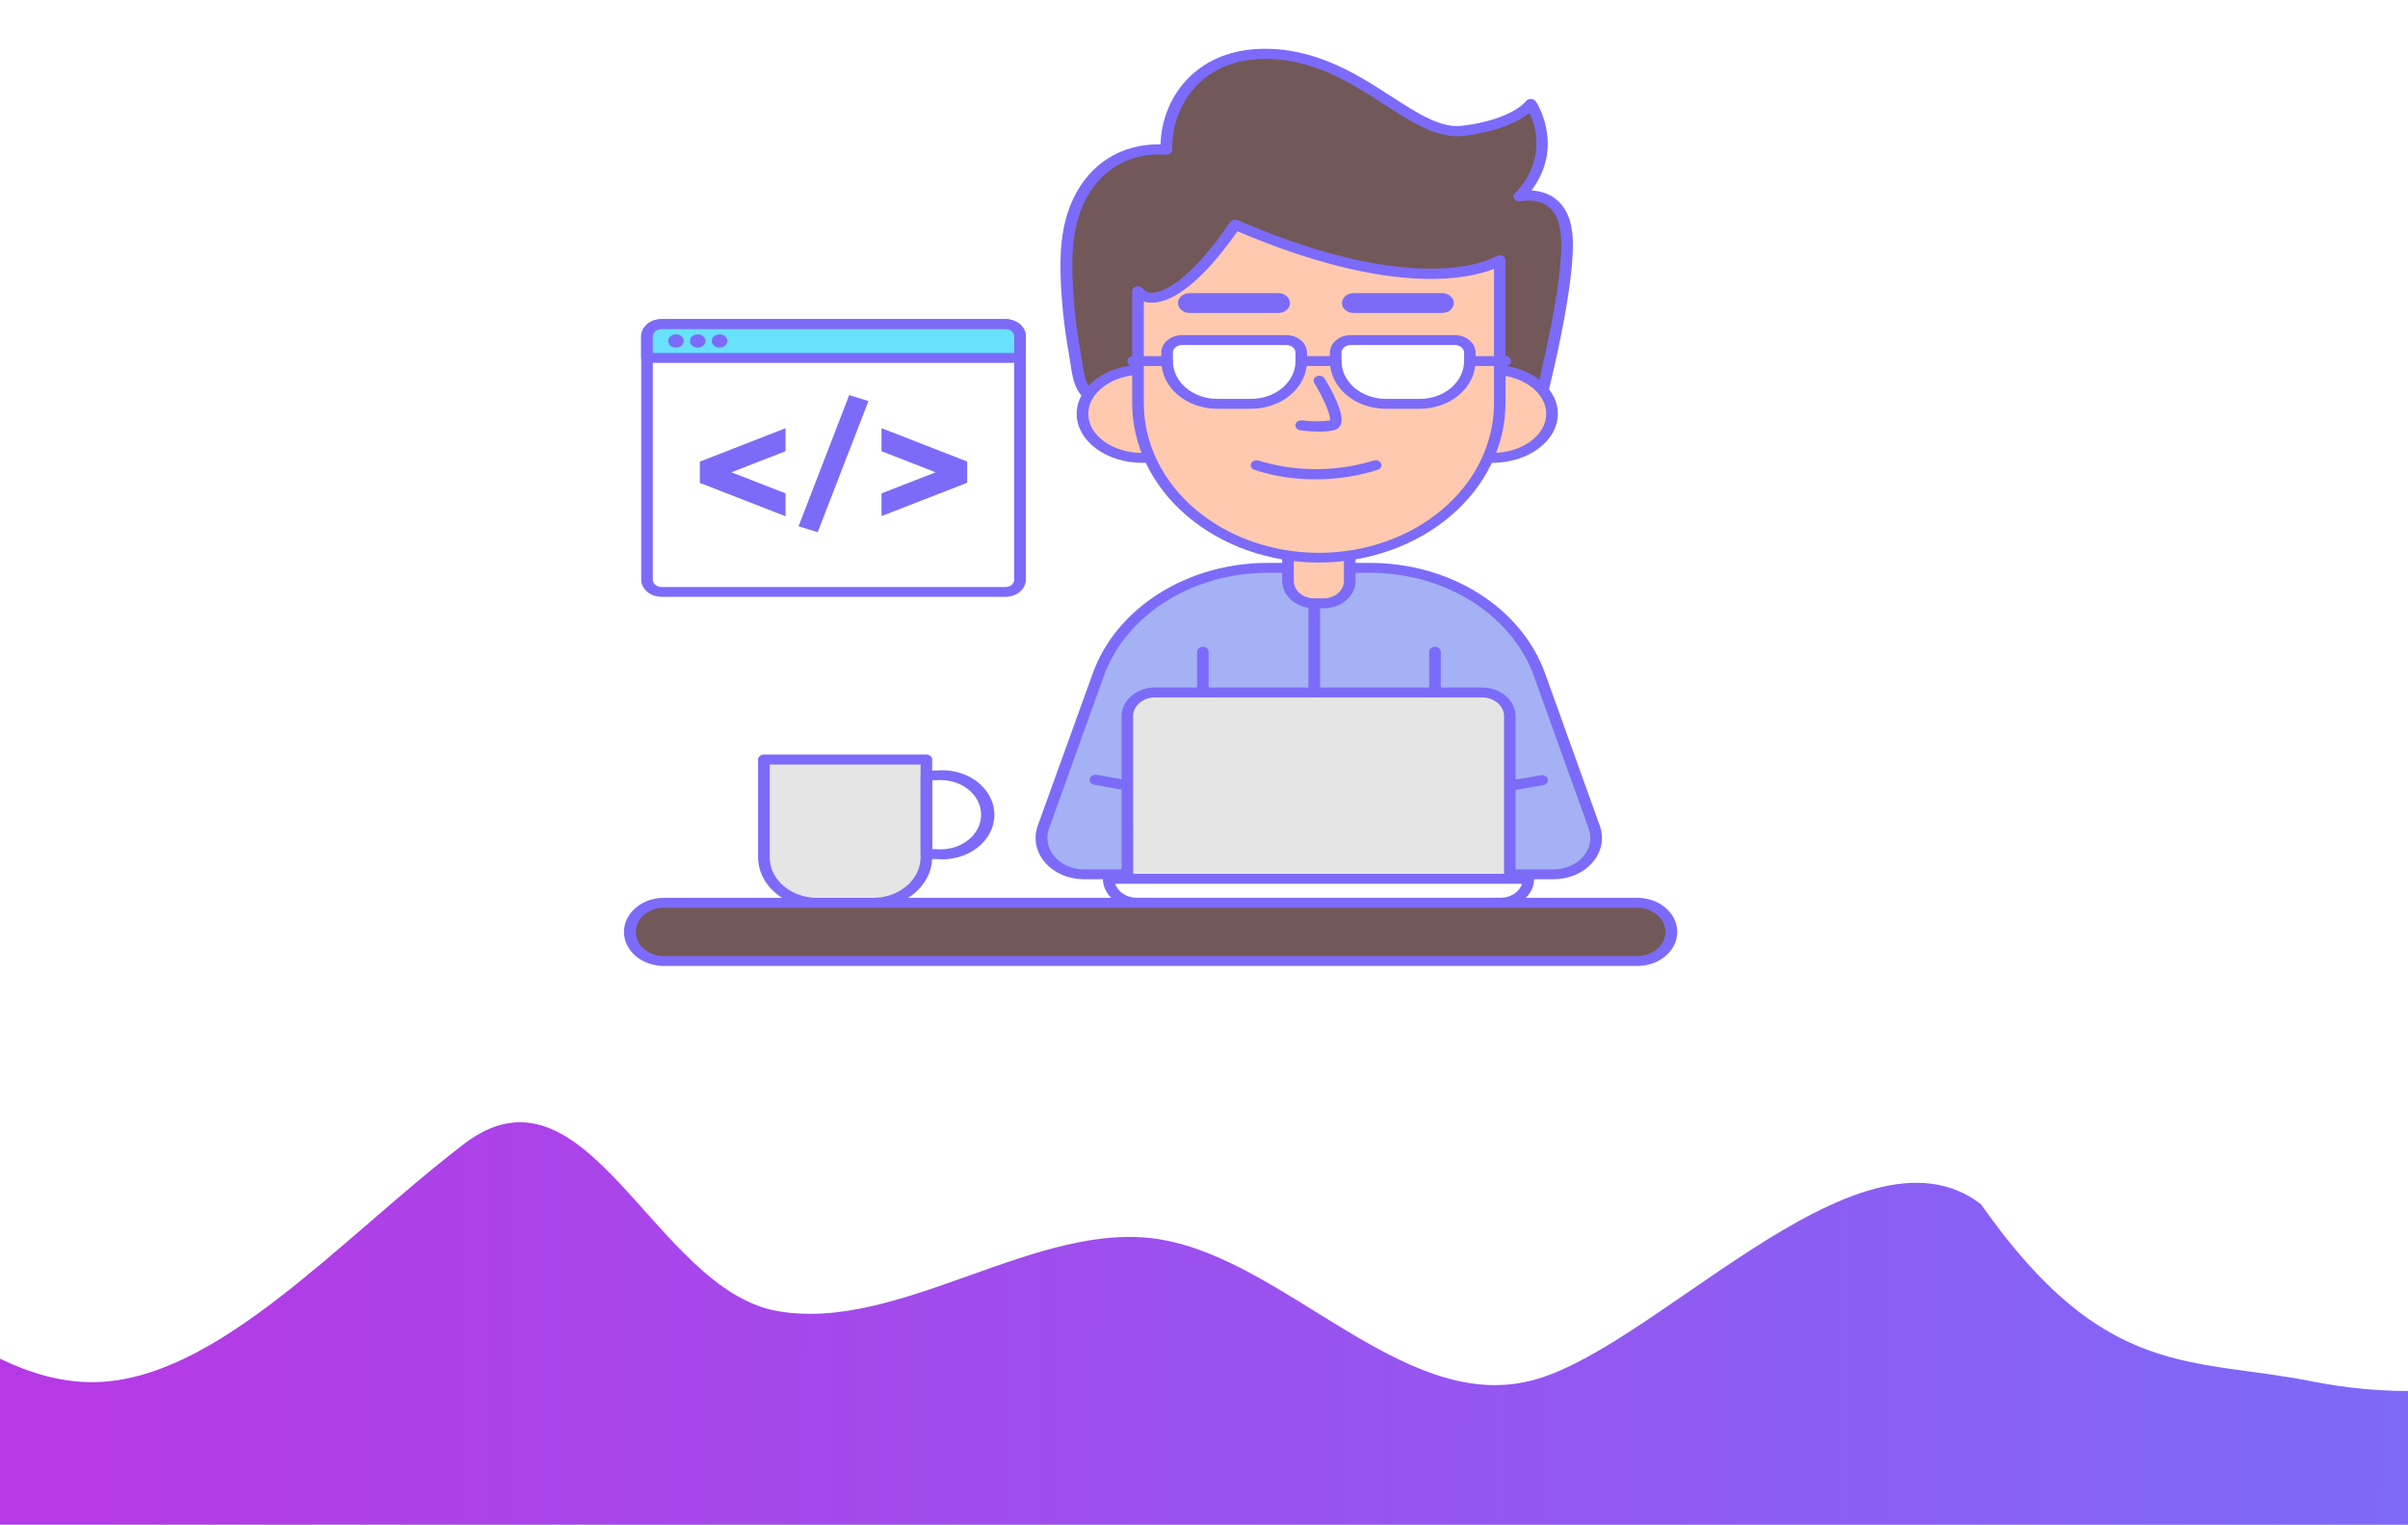 <svg width="406" height="257" viewBox="0 0 406 257" fill="none" xmlns="http://www.w3.org/2000/svg">
<rect x="0" y="0" width="406" height="257" fill="#333333" stroke="none"/>
<g clip-path="url(#clip0)">
<rect width="482" height="329" transform="translate(-47)" fill="white"/>
<path d="M-47 185L-36.583 197C-26.167 209 -5.333 233 15.5 233C36.333 233 57.167 209 78 193.025C98.833 176.75 110.167 217.25 131 221C151.833 224.75 175.167 205.25 196 209C216.833 212.75 236.167 237.275 257 233C277.833 229.025 313.167 187.025 334 203C355 233 369.667 228.725 390.5 233C411.333 236.975 432.167 233 442.583 221L453 209V329H442.583C432.167 329 411.333 329 390.5 329C369.667 329 348.833 329 328 329C307.167 329 286.333 329 265.5 329C244.667 329 223.833 329 203 329C182.167 329 161.333 329 140.5 329C119.667 329 98.833 329 78 329C57.167 329 36.333 329 15.5 329C-5.333 329 -26.167 329 -36.583 329H-47V185Z" fill="url(#paint0_linear)"/>
</g>
<path d="M213.843 95.725H230.888C237.308 95.734 243.556 97.498 248.716 100.758C253.875 104.019 257.675 108.604 259.557 113.841L268.764 139.462C269.095 140.377 269.169 141.346 268.981 142.29C268.793 143.234 268.349 144.127 267.682 144.898C267.016 145.669 266.147 146.295 265.145 146.727C264.144 147.159 263.037 147.384 261.915 147.385H182.757C181.635 147.384 180.529 147.159 179.527 146.727C178.525 146.295 177.656 145.669 176.99 144.898C176.324 144.127 175.879 143.234 175.691 142.29C175.503 141.346 175.578 140.377 175.908 139.462L185.116 113.841C187.001 108.596 190.809 104.005 195.98 100.744C201.151 97.483 207.413 95.723 213.843 95.725Z" fill="#A4B1F5"/>
<path d="M261.944 148.22H182.787C181.509 148.223 180.248 147.97 179.105 147.481C177.963 146.993 176.971 146.282 176.209 145.406C175.448 144.531 174.938 143.515 174.721 142.44C174.504 141.366 174.585 140.263 174.959 139.22L184.215 113.599C186.139 108.173 190.062 103.422 195.404 100.051C200.745 96.68 207.219 94.87 213.863 94.89H230.888C237.532 94.87 244.005 96.68 249.347 100.051C254.688 103.422 258.612 108.173 260.535 113.599L269.743 139.22C270.116 140.263 270.198 141.366 269.981 142.44C269.764 143.515 269.254 144.531 268.492 145.406C267.731 146.282 266.739 146.993 265.596 147.481C264.454 147.97 263.193 148.223 261.915 148.22H261.944ZM213.843 96.56C207.618 96.541 201.552 98.237 196.547 101.396C191.542 104.555 187.866 109.007 186.065 114.091L176.857 139.713C176.575 140.504 176.513 141.341 176.678 142.156C176.842 142.971 177.228 143.742 177.804 144.408C178.381 145.073 179.131 145.614 179.996 145.987C180.862 146.361 181.817 146.556 182.787 146.558H261.944C262.914 146.556 263.869 146.361 264.735 145.987C265.6 145.614 266.351 145.073 266.927 144.408C267.503 143.742 267.889 142.971 268.053 142.156C268.218 141.341 268.156 140.504 267.874 139.713L258.666 114.091C256.865 109.007 253.189 104.555 248.184 101.396C243.179 98.237 237.113 96.541 230.888 96.56H213.843Z" fill="#7C6BF8"/>
<path d="M217.16 92.837H227.571V97.946C227.571 98.441 227.457 98.932 227.234 99.39C227.012 99.847 226.686 100.264 226.276 100.614C225.865 100.964 225.377 101.242 224.841 101.432C224.304 101.622 223.729 101.719 223.148 101.719H221.573C220.4 101.719 219.275 101.322 218.446 100.614C217.616 99.906 217.15 98.947 217.15 97.946V92.837H217.16Z" fill="#FFC9B0"/>
<path d="M223.148 102.546H221.583C220.152 102.546 218.78 102.061 217.767 101.199C216.754 100.336 216.184 99.166 216.182 97.946V92.837C216.182 92.615 216.285 92.403 216.468 92.246C216.652 92.09 216.901 92.002 217.16 92.002H227.571C227.83 92.002 228.079 92.09 228.263 92.246C228.446 92.403 228.549 92.615 228.549 92.837V97.946C228.547 99.166 227.977 100.336 226.964 101.199C225.951 102.061 224.579 102.546 223.148 102.546V102.546ZM218.139 93.671V97.946C218.141 98.724 218.505 99.469 219.151 100.018C219.796 100.568 220.671 100.876 221.583 100.876H223.148C224.06 100.876 224.935 100.568 225.58 100.018C226.226 99.469 226.59 98.724 226.592 97.946V93.671H218.139Z" fill="#7C6BF8"/>
<path d="M186.437 68.2C181.603 66.639 181.896 63.484 181.172 59.443C180.447 55.44 180 51.403 179.832 47.355C179.646 42.755 179.832 38.029 181.887 33.763C184.519 28.279 189.714 24.739 196.652 25.223C196.446 17.142 202.131 9.561 212.199 9.102C228.334 8.368 237.639 23.153 246.651 22.051C255.663 20.949 258.079 17.526 258.079 17.526C259.594 19.998 260.216 22.798 259.867 25.572C259.519 28.346 258.216 30.969 256.122 33.112C256.122 33.112 263.236 31.342 264.097 39.415C264.958 47.488 259.293 68.943 259.293 68.943L252.864 68.008C250.154 67.599 246.768 68.167 244.058 68.242L223.892 68.776C213.775 69.019 197.415 71.74 186.437 68.2Z" fill="#725858"/>
<path d="M200.976 70.83C195.673 70.83 190.458 70.388 186.084 68.977C181.397 67.457 180.967 64.569 180.468 61.221C180.39 60.665 180.302 60.108 180.204 59.551C179.474 55.515 179.024 51.445 178.853 47.363C178.677 43.047 178.795 38.004 180.986 33.438C183.775 27.594 188.98 24.33 195.37 24.33H195.673C195.888 16.557 201.475 8.735 212.15 8.251C221.534 7.833 228.784 12.5 234.577 16.248C239.058 19.145 242.933 21.642 246.504 21.207C254.87 20.189 257.267 17.108 257.267 17.075C257.356 16.953 257.48 16.854 257.628 16.785C257.775 16.716 257.941 16.681 258.109 16.683C258.278 16.683 258.445 16.72 258.593 16.792C258.74 16.864 258.864 16.967 258.95 17.092C258.999 17.167 263.901 24.538 258.207 32.119C259.422 32.166 260.599 32.495 261.612 33.071C263.569 34.239 264.792 36.343 265.105 39.34C265.976 47.455 260.525 68.242 260.291 69.127C260.234 69.336 260.086 69.518 259.877 69.636C259.667 69.754 259.413 69.799 259.165 69.762L252.708 68.843C250.797 68.662 248.868 68.685 246.964 68.91C245.986 68.993 245.007 69.069 244.029 69.094L223.863 69.628C221.348 69.695 218.393 69.92 215.272 70.154C210.859 70.454 205.879 70.83 200.976 70.83ZM186.779 67.416C194.783 70.004 206.064 69.144 215.154 68.451C218.305 68.209 221.289 67.983 223.863 67.917L244.029 67.382C244.88 67.382 245.809 67.282 246.788 67.207C248.864 66.961 250.969 66.945 253.05 67.157C253.393 67.157 254.508 67.366 258.578 67.992C259.557 64.085 263.901 46.495 263.158 39.499C262.893 36.994 262.013 35.325 260.525 34.49C259.921 34.17 259.248 33.957 258.546 33.862C257.843 33.768 257.126 33.794 256.436 33.939C256.235 33.988 256.022 33.981 255.827 33.919C255.631 33.858 255.464 33.745 255.349 33.596C255.235 33.448 255.179 33.273 255.19 33.096C255.201 32.919 255.277 32.749 255.408 32.611C257.242 30.764 258.441 28.52 258.873 26.127C259.304 23.734 258.952 21.286 257.854 19.053C256.357 20.256 253.099 22.134 246.807 22.902C242.424 23.428 238.246 20.74 233.412 17.626C227.542 13.844 220.937 9.57 212.278 9.962C202.434 10.405 197.464 17.985 197.65 25.231C197.652 25.349 197.625 25.465 197.571 25.573C197.517 25.681 197.437 25.778 197.337 25.858C197.237 25.938 197.118 26 196.988 26.039C196.858 26.078 196.72 26.093 196.583 26.083C190.478 25.649 185.458 28.587 182.816 34.106C180.771 38.388 180.664 43.205 180.859 47.346C181.024 51.361 181.465 55.364 182.18 59.334C182.288 59.927 182.376 60.486 182.454 61.004C182.924 64.16 183.237 66.247 186.828 67.407L186.779 67.416Z" fill="#7C6BF8"/>
<path d="M192.62 77.2C198.203 77.2 202.728 73.873 202.728 69.77C202.728 65.666 198.203 62.34 192.62 62.34C187.038 62.34 182.513 65.666 182.513 69.77C182.513 73.873 187.038 77.2 192.62 77.2Z" fill="#FFC9B0"/>
<path d="M192.62 78.026C186.505 78.026 181.534 74.32 181.534 69.762C181.534 65.203 186.505 61.488 192.62 61.488C198.736 61.488 203.716 65.203 203.716 69.762C203.716 74.32 198.736 78.026 192.62 78.026ZM192.62 63.158C187.591 63.158 183.491 66.122 183.491 69.762C183.491 73.401 187.591 76.357 192.62 76.357C197.65 76.357 201.759 73.401 201.759 69.762C201.759 66.122 197.659 63.166 192.62 63.166V63.158Z" fill="#7C6BF8"/>
<path d="M251.573 77.2C257.155 77.2 261.68 73.873 261.68 69.77C261.68 65.666 257.155 62.34 251.573 62.34C245.99 62.34 241.465 65.666 241.465 69.77C241.465 73.873 245.99 77.2 251.573 77.2Z" fill="#FFC9B0"/>
<path d="M251.573 78.026C245.457 78.026 240.477 74.32 240.477 69.762C240.477 65.203 245.457 61.488 251.573 61.488C257.688 61.488 262.659 65.203 262.659 69.762C262.659 74.32 257.688 78.026 251.573 78.026ZM251.573 63.158C246.534 63.158 242.434 66.122 242.434 69.762C242.434 73.401 246.534 76.357 251.573 76.357C256.612 76.357 260.702 73.401 260.702 69.762C260.702 66.122 256.621 63.166 251.573 63.166V63.158Z" fill="#7C6BF8"/>
<path d="M222.375 93.997C214.292 93.999 206.538 91.263 200.817 86.39C195.096 81.517 191.877 74.906 191.867 68.008V49.091C193.648 51.596 199.567 50.594 208.246 37.896C240.731 51.938 252.864 43.89 252.864 43.89V68.008C252.854 74.903 249.637 81.511 243.921 86.384C238.205 91.257 230.456 93.995 222.375 93.997V93.997Z" fill="#FFC9B0"/>
<path d="M222.375 94.832C214.035 94.827 206.036 92.001 200.134 86.973C194.231 81.945 190.907 75.125 190.889 68.008V49.091C190.886 48.907 190.955 48.728 191.085 48.581C191.214 48.435 191.396 48.328 191.603 48.279C191.811 48.229 192.031 48.24 192.231 48.308C192.431 48.376 192.599 48.499 192.708 48.657C192.858 48.879 193.078 49.062 193.342 49.184C193.606 49.306 193.905 49.364 194.205 49.35V49.35C195.399 49.35 199.881 48.456 207.385 37.47C207.506 37.281 207.708 37.138 207.948 37.073C208.189 37.008 208.45 37.024 208.677 37.119C240.066 50.685 252.14 43.272 252.258 43.197C252.403 43.102 252.577 43.043 252.759 43.028C252.942 43.012 253.126 43.041 253.29 43.111C253.454 43.181 253.592 43.288 253.688 43.422C253.784 43.555 253.834 43.708 253.833 43.865V68.008C253.815 75.121 250.494 81.937 244.598 86.964C238.702 91.992 230.711 94.821 222.375 94.832V94.832ZM192.855 50.819V68.008C192.855 74.688 195.965 81.095 201.501 85.818C207.038 90.542 214.546 93.195 222.375 93.195C230.205 93.195 237.713 90.542 243.249 85.818C248.785 81.095 251.895 74.688 251.895 68.008V45.326C247.669 46.996 234.684 50.068 208.638 38.989C203.237 46.728 198.139 50.994 194.254 51.02C193.773 51.039 193.293 50.971 192.845 50.819H192.855Z" fill="#7C6BF8"/>
<path d="M241.945 141.24C241.685 141.24 241.436 141.152 241.253 140.996C241.069 140.839 240.966 140.627 240.966 140.406V109.867C240.966 109.646 241.069 109.433 241.253 109.277C241.436 109.12 241.685 109.032 241.945 109.032C242.204 109.032 242.453 109.12 242.636 109.277C242.82 109.433 242.923 109.646 242.923 109.867V140.406C242.923 140.627 242.82 140.839 242.636 140.996C242.453 141.152 242.204 141.24 241.945 141.24V141.24Z" fill="#7C6BF8"/>
<path d="M202.806 141.24C202.547 141.24 202.298 141.152 202.114 140.996C201.931 140.839 201.828 140.627 201.828 140.406V109.867C201.828 109.646 201.931 109.433 202.114 109.277C202.298 109.12 202.547 109.032 202.806 109.032C203.066 109.032 203.315 109.12 203.498 109.277C203.682 109.433 203.785 109.646 203.785 109.867V140.406C203.785 140.627 203.682 140.839 203.498 140.996C203.315 141.152 203.066 141.24 202.806 141.24V141.24Z" fill="#7C6BF8"/>
<path d="M222.297 72.759C221.271 72.752 220.247 72.68 219.234 72.542C218.975 72.503 218.744 72.378 218.593 72.194C218.441 72.01 218.382 71.782 218.427 71.561C218.473 71.339 218.619 71.142 218.835 71.013C219.051 70.884 219.317 70.833 219.577 70.872C221.117 71.079 222.685 71.079 224.225 70.872C224.42 70.104 223.246 67.24 221.583 64.544C221.525 64.444 221.492 64.336 221.484 64.225C221.476 64.115 221.494 64.004 221.537 63.899C221.58 63.794 221.647 63.698 221.734 63.615C221.821 63.533 221.927 63.466 222.045 63.419C222.162 63.372 222.29 63.345 222.42 63.341C222.55 63.336 222.679 63.354 222.801 63.392C222.923 63.431 223.035 63.49 223.13 63.566C223.225 63.642 223.301 63.733 223.354 63.834C224.45 65.629 226.906 69.987 226.005 71.698C225.905 71.903 225.75 72.085 225.553 72.23C225.356 72.374 225.122 72.478 224.87 72.533C224.027 72.698 223.162 72.774 222.297 72.759V72.759Z" fill="#7C6BF8"/>
<path d="M215.526 52.756H200.575C200.056 52.756 199.558 52.58 199.191 52.267C198.825 51.954 198.618 51.529 198.618 51.086C198.618 50.643 198.825 50.219 199.191 49.906C199.558 49.593 200.056 49.417 200.575 49.417H215.536C216.055 49.417 216.553 49.593 216.92 49.906C217.287 50.219 217.493 50.643 217.493 51.086C217.493 51.529 217.287 51.954 216.92 52.267C216.553 52.58 216.055 52.756 215.536 52.756H215.526Z" fill="#7C6BF8"/>
<path d="M243.168 52.756H228.217C227.698 52.756 227.2 52.58 226.833 52.267C226.466 51.954 226.26 51.529 226.26 51.086C226.26 50.643 226.466 50.219 226.833 49.906C227.2 49.593 227.698 49.417 228.217 49.417H243.168C243.687 49.417 244.184 49.593 244.551 49.906C244.918 50.219 245.125 50.643 245.125 51.086C245.125 51.529 244.918 51.954 244.551 52.267C244.184 52.58 243.687 52.756 243.168 52.756Z" fill="#7C6BF8"/>
<path d="M199.274 57.331H216.886C217.551 57.331 218.188 57.556 218.657 57.957C219.127 58.358 219.391 58.901 219.391 59.468V60.862C219.391 62.773 218.501 64.606 216.918 65.957C215.334 67.308 213.186 68.067 210.947 68.067H205.203C202.964 68.067 200.816 67.308 199.232 65.957C197.649 64.606 196.759 62.773 196.759 60.862V59.468C196.759 59.187 196.824 58.908 196.951 58.648C197.077 58.388 197.263 58.152 197.496 57.954C197.73 57.755 198.007 57.598 198.312 57.491C198.617 57.384 198.944 57.33 199.274 57.331V57.331Z" fill="white"/>
<path d="M210.957 68.91H205.223C202.725 68.908 200.33 68.06 198.563 66.553C196.797 65.046 195.803 63.002 195.8 60.87V59.468C195.8 58.681 196.166 57.927 196.817 57.369C197.468 56.812 198.352 56.498 199.274 56.496H216.886C217.809 56.498 218.694 56.812 219.346 57.369C219.999 57.926 220.367 58.681 220.37 59.468V60.87C220.367 63.001 219.375 65.043 217.61 66.55C215.846 68.057 213.453 68.906 210.957 68.91V68.91ZM199.274 58.166C199.074 58.166 198.876 58.199 198.691 58.265C198.507 58.331 198.339 58.427 198.198 58.548C198.057 58.669 197.946 58.812 197.87 58.97C197.794 59.128 197.756 59.297 197.757 59.468V60.87C197.76 62.559 198.547 64.178 199.947 65.372C201.346 66.566 203.244 67.238 205.223 67.24H210.957C212.937 67.238 214.835 66.567 216.236 65.373C217.637 64.179 218.427 62.56 218.432 60.87V59.468C218.432 59.123 218.271 58.791 217.985 58.547C217.699 58.303 217.311 58.166 216.906 58.166H199.274Z" fill="#7C6BF8"/>
<path d="M227.708 57.331H245.32C245.985 57.331 246.622 57.556 247.091 57.957C247.561 58.358 247.825 58.901 247.825 59.468V60.862C247.825 62.773 246.935 64.606 245.352 65.957C243.768 67.308 241.621 68.067 239.381 68.067H233.637C231.398 68.067 229.25 67.308 227.667 65.957C226.083 64.606 225.193 62.773 225.193 60.862V59.468C225.193 59.187 225.258 58.908 225.385 58.648C225.511 58.388 225.697 58.152 225.93 57.954C226.164 57.755 226.441 57.598 226.746 57.491C227.051 57.384 227.378 57.33 227.708 57.331V57.331Z" fill="white"/>
<path d="M239.391 68.91H233.657C231.157 68.91 228.759 68.063 226.991 66.556C225.222 65.048 224.227 63.004 224.225 60.87V59.468C224.227 58.681 224.595 57.926 225.248 57.369C225.9 56.812 226.785 56.498 227.708 56.496H245.32C246.242 56.498 247.126 56.812 247.777 57.369C248.428 57.927 248.794 58.681 248.794 59.468V60.87C248.791 62.999 247.8 65.04 246.038 66.547C244.276 68.054 241.886 68.903 239.391 68.91V68.91ZM227.708 58.166C227.303 58.166 226.915 58.303 226.629 58.547C226.342 58.791 226.182 59.123 226.182 59.468V60.87C226.187 62.56 226.976 64.179 228.377 65.373C229.778 66.567 231.677 67.238 233.657 67.24H239.391C241.37 67.238 243.267 66.566 244.667 65.372C246.066 64.178 246.854 62.559 246.856 60.87V59.468C246.858 59.297 246.819 59.128 246.744 58.97C246.668 58.812 246.557 58.669 246.416 58.548C246.275 58.427 246.107 58.331 245.922 58.265C245.738 58.199 245.54 58.166 245.34 58.166H227.708Z" fill="#7C6BF8"/>
<path d="M196.779 61.705H191.065C190.805 61.705 190.556 61.617 190.373 61.461C190.189 61.304 190.086 61.092 190.086 60.87C190.086 60.649 190.189 60.437 190.373 60.28C190.556 60.124 190.805 60.036 191.065 60.036H196.749C197.009 60.036 197.258 60.124 197.441 60.28C197.625 60.437 197.728 60.649 197.728 60.87C197.728 61.092 197.625 61.304 197.441 61.461C197.258 61.617 197.009 61.705 196.749 61.705H196.779Z" fill="#7C6BF8"/>
<path d="M253.803 61.705H248.128C247.869 61.705 247.62 61.617 247.437 61.461C247.253 61.304 247.15 61.092 247.15 60.87C247.15 60.649 247.253 60.437 247.437 60.28C247.62 60.124 247.869 60.036 248.128 60.036H253.803C254.063 60.036 254.312 60.124 254.495 60.28C254.679 60.437 254.782 60.649 254.782 60.87C254.782 61.092 254.679 61.304 254.495 61.461C254.312 61.617 254.063 61.705 253.803 61.705Z" fill="#7C6BF8"/>
<path d="M225.203 61.705H219.44C219.18 61.705 218.932 61.617 218.748 61.461C218.565 61.304 218.461 61.092 218.461 60.87C218.461 60.649 218.565 60.437 218.748 60.28C218.932 60.124 219.18 60.036 219.44 60.036H225.232C225.492 60.036 225.741 60.124 225.924 60.28C226.108 60.437 226.211 60.649 226.211 60.87C226.211 61.092 226.108 61.304 225.924 61.461C225.741 61.617 225.492 61.705 225.232 61.705H225.203Z" fill="#7C6BF8"/>
<path d="M221.72 80.806C218.229 80.818 214.765 80.278 211.505 79.212C211.262 79.132 211.066 78.974 210.961 78.771C210.855 78.568 210.849 78.338 210.942 78.131C211.035 77.924 211.221 77.757 211.459 77.667C211.697 77.577 211.967 77.571 212.209 77.651C218.461 79.568 225.301 79.568 231.553 77.651C231.672 77.609 231.8 77.587 231.928 77.587C232.057 77.586 232.185 77.608 232.304 77.65C232.423 77.692 232.531 77.753 232.622 77.831C232.713 77.908 232.786 78 232.835 78.102C232.885 78.203 232.91 78.312 232.91 78.422C232.911 78.531 232.885 78.64 232.836 78.742C232.787 78.843 232.715 78.936 232.624 79.013C232.534 79.091 232.426 79.153 232.307 79.195C228.921 80.274 225.334 80.82 221.72 80.806V80.806Z" fill="#7C6BF8"/>
<path d="M249.195 134.228C248.966 134.232 248.743 134.167 248.564 134.045C248.385 133.923 248.262 133.751 248.216 133.56C248.191 133.452 248.19 133.342 248.215 133.234C248.239 133.126 248.288 133.024 248.359 132.932C248.43 132.841 248.521 132.762 248.628 132.701C248.734 132.64 248.854 132.597 248.98 132.575L259.801 130.688C260.061 130.644 260.33 130.689 260.551 130.814C260.771 130.94 260.924 131.134 260.976 131.356C261.027 131.577 260.974 131.807 260.827 131.995C260.681 132.183 260.452 132.313 260.193 132.358L249.371 134.236C249.312 134.24 249.253 134.238 249.195 134.228V134.228Z" fill="#7C6BF8"/>
<path d="M195.536 134.228C195.471 134.236 195.405 134.236 195.34 134.228L184.519 132.291C184.39 132.269 184.268 132.226 184.159 132.163C184.05 132.101 183.957 132.021 183.884 131.928C183.811 131.835 183.761 131.731 183.736 131.621C183.71 131.512 183.71 131.399 183.736 131.289C183.762 131.179 183.812 131.075 183.885 130.982C183.958 130.889 184.052 130.81 184.161 130.748C184.27 130.686 184.392 130.643 184.521 130.621C184.649 130.599 184.782 130.599 184.91 130.621L195.732 132.508C195.858 132.53 195.977 132.573 196.084 132.634C196.19 132.695 196.282 132.774 196.353 132.866C196.424 132.957 196.473 133.06 196.497 133.167C196.521 133.275 196.521 133.386 196.495 133.493C196.467 133.694 196.354 133.879 196.177 134.014C196.001 134.149 195.773 134.225 195.536 134.228Z" fill="#7C6BF8"/>
<path d="M194.744 116.73H249.87C251.111 116.73 252.3 117.15 253.177 117.898C254.054 118.647 254.547 119.662 254.547 120.72V148.153H190.086V120.72C190.086 119.665 190.576 118.652 191.449 117.904C192.322 117.156 193.507 116.734 194.744 116.73V116.73Z" fill="#E5E5E5"/>
<path d="M254.547 148.988H190.086C189.827 148.988 189.578 148.9 189.394 148.743C189.211 148.587 189.108 148.374 189.108 148.153V120.72C189.108 119.44 189.704 118.213 190.764 117.308C191.825 116.403 193.263 115.895 194.763 115.895H249.87C251.37 115.895 252.808 116.403 253.869 117.308C254.93 118.213 255.526 119.44 255.526 120.72V148.153C255.526 148.374 255.422 148.587 255.239 148.743C255.055 148.9 254.807 148.988 254.547 148.988ZM191.065 147.318H253.588V120.72C253.586 119.884 253.195 119.082 252.502 118.491C251.809 117.9 250.87 117.567 249.89 117.564H194.744C193.763 117.567 192.824 117.9 192.131 118.491C191.438 119.082 191.048 119.884 191.045 120.72L191.065 147.318Z" fill="#7C6BF8"/>
<path d="M186.936 148.153H257.688C257.688 149.22 257.191 150.244 256.307 150.998C255.422 151.753 254.223 152.177 252.972 152.177H191.652C190.401 152.177 189.201 151.753 188.317 150.998C187.432 150.244 186.936 149.22 186.936 148.153V148.153Z" fill="white"/>
<path d="M252.962 153.028H191.652C190.142 153.026 188.695 152.513 187.628 151.603C186.56 150.692 185.96 149.457 185.957 148.17C185.957 147.948 186.06 147.736 186.244 147.579C186.427 147.423 186.676 147.335 186.936 147.335H257.678C257.938 147.335 258.187 147.423 258.37 147.579C258.554 147.736 258.657 147.948 258.657 148.17C258.654 149.457 258.053 150.692 256.986 151.603C255.918 152.513 254.472 153.026 252.962 153.028ZM188.041 148.988C188.258 149.663 188.728 150.26 189.38 150.685C190.033 151.11 190.831 151.341 191.652 151.342H252.962C253.791 151.35 254.6 151.124 255.263 150.698C255.925 150.272 256.403 149.67 256.621 148.988H188.041Z" fill="#7C6BF8"/>
<path d="M221.583 117.564C221.323 117.564 221.074 117.476 220.891 117.32C220.707 117.163 220.604 116.951 220.604 116.73V101.702C220.604 101.481 220.707 101.269 220.891 101.112C221.074 100.956 221.323 100.868 221.583 100.868C221.842 100.868 222.091 100.956 222.275 101.112C222.458 101.269 222.561 101.481 222.561 101.702V116.73C222.561 116.951 222.458 117.163 222.275 117.32C222.091 117.476 221.842 117.564 221.583 117.564Z" fill="#7C6BF8"/>
<path d="M128.795 128.042H156.192V144.521C156.192 146.556 155.245 148.507 153.559 149.946C151.872 151.385 149.585 152.193 147.2 152.193H137.787C135.403 152.193 133.115 151.385 131.429 149.946C129.743 148.507 128.795 146.556 128.795 144.521V128.042Z" fill="#E5E5E5"/>
<path d="M147.2 153.028H137.787C135.144 153.026 132.609 152.129 130.74 150.534C128.871 148.939 127.82 146.777 127.817 144.521V128.042C127.817 127.82 127.92 127.608 128.104 127.451C128.287 127.295 128.536 127.207 128.795 127.207H156.192C156.452 127.207 156.701 127.295 156.884 127.451C157.068 127.608 157.171 127.82 157.171 128.042V144.521C157.168 146.777 156.117 148.939 154.248 150.534C152.378 152.129 149.844 153.026 147.2 153.028V153.028ZM129.774 128.876V144.521C129.774 146.335 130.618 148.074 132.121 149.356C133.624 150.638 135.662 151.359 137.787 151.359H147.2C149.325 151.356 151.362 150.635 152.864 149.354C154.366 148.072 155.211 146.334 155.214 144.521V128.876H129.774Z" fill="#7C6BF8"/>
<path d="M275.809 152.193H112.191C109.013 152.193 106.438 154.389 106.438 157.098C106.438 159.807 109.013 162.003 112.191 162.003H275.809C278.986 162.003 281.562 159.807 281.562 157.098C281.562 154.389 278.986 152.193 275.809 152.193Z" fill="#725858"/>
<path d="M275.809 162.838H112.191C111.286 162.867 110.383 162.74 109.537 162.465C108.691 162.19 107.918 161.772 107.266 161.236C106.613 160.7 106.094 160.058 105.74 159.347C105.385 158.636 105.203 157.871 105.203 157.098C105.203 156.325 105.385 155.561 105.74 154.85C106.094 154.139 106.613 153.496 107.266 152.96C107.918 152.424 108.691 152.006 109.537 151.731C110.383 151.456 111.286 151.329 112.191 151.359H275.809C276.714 151.329 277.617 151.456 278.463 151.731C279.309 152.006 280.082 152.424 280.734 152.96C281.387 153.496 281.906 154.139 282.26 154.85C282.615 155.561 282.797 156.325 282.797 157.098C282.797 157.871 282.615 158.636 282.26 159.347C281.906 160.058 281.387 160.7 280.734 161.236C280.082 161.772 279.309 162.19 278.463 162.465C277.617 162.74 276.714 162.867 275.809 162.838V162.838ZM112.191 153.028C111.546 153.003 110.903 153.09 110.298 153.283C109.694 153.477 109.142 153.772 108.676 154.153C108.209 154.533 107.838 154.99 107.584 155.497C107.331 156.003 107.2 156.548 107.2 157.098C107.2 157.649 107.331 158.193 107.584 158.7C107.838 159.206 108.209 159.663 108.676 160.043C109.142 160.424 109.694 160.719 110.298 160.913C110.903 161.106 111.546 161.193 112.191 161.168H275.809C276.454 161.193 277.097 161.106 277.702 160.913C278.306 160.719 278.858 160.424 279.324 160.043C279.791 159.663 280.162 159.206 280.416 158.7C280.669 158.193 280.8 157.649 280.8 157.098C280.8 156.548 280.669 156.003 280.416 155.497C280.162 154.99 279.791 154.533 279.324 154.153C278.858 153.772 278.306 153.477 277.702 153.283C277.097 153.09 276.454 153.003 275.809 153.028H112.191Z" fill="#7C6BF8"/>
<path d="M157.797 144.813H156.202C155.943 144.813 155.694 144.726 155.51 144.569C155.327 144.412 155.224 144.2 155.224 143.979V130.73C155.224 130.508 155.327 130.296 155.51 130.139C155.694 129.983 155.943 129.895 156.202 129.895H157.797C159.034 129.767 160.288 129.865 161.477 130.182C162.666 130.498 163.763 131.027 164.695 131.732C165.627 132.437 166.373 133.302 166.884 134.272C167.395 135.241 167.66 136.291 167.66 137.354C167.66 138.417 167.395 139.468 166.884 140.437C166.373 141.406 165.627 142.272 164.695 142.977C163.763 143.682 162.666 144.21 161.477 144.527C160.288 144.843 159.034 144.941 157.797 144.813V144.813ZM157.181 143.144H157.797C158.756 143.237 159.727 143.156 160.646 142.907C161.566 142.658 162.413 142.246 163.133 141.697C163.853 141.149 164.429 140.477 164.823 139.726C165.218 138.975 165.422 138.161 165.422 137.337C165.422 136.514 165.218 135.7 164.823 134.949C164.429 134.198 163.853 133.526 163.133 132.978C162.413 132.429 161.566 132.017 160.646 131.768C159.727 131.519 158.756 131.438 157.797 131.531H157.181V143.144Z" fill="#7C6BF8"/>
<path d="M169.539 54.634H111.535C110.184 54.634 109.089 55.569 109.089 56.721V97.687C109.089 98.84 110.184 99.774 111.535 99.774H169.539C170.889 99.774 171.985 98.84 171.985 97.687V56.721C171.985 55.569 170.889 54.634 169.539 54.634Z" fill="white"/>
<path d="M169.538 100.609H111.526C110.619 100.607 109.75 100.298 109.11 99.75C108.47 99.202 108.111 98.46 108.111 97.687V56.713C108.111 55.94 108.471 55.199 109.111 54.653C109.751 54.106 110.62 53.8 111.526 53.8H169.538C170.445 53.8 171.315 54.106 171.957 54.652C172.599 55.199 172.961 55.94 172.963 56.713V97.687C172.963 98.462 172.602 99.205 171.96 99.753C171.318 100.301 170.447 100.609 169.538 100.609V100.609ZM111.526 55.486C111.139 55.486 110.768 55.617 110.495 55.85C110.221 56.083 110.068 56.4 110.068 56.73V97.704C110.068 98.034 110.221 98.352 110.494 98.586C110.767 98.821 111.138 98.954 111.526 98.956H169.538C169.928 98.956 170.301 98.824 170.576 98.589C170.852 98.354 171.006 98.036 171.006 97.704V56.713C170.998 56.385 170.84 56.073 170.566 55.844C170.292 55.614 169.923 55.486 169.538 55.486H111.526Z" fill="#7C6BF8"/>
<path d="M111.526 54.651H169.539C170.187 54.651 170.809 54.871 171.268 55.262C171.727 55.654 171.985 56.185 171.985 56.738V60.353H109.089V56.738C109.089 56.186 109.346 55.656 109.802 55.265C110.259 54.874 110.879 54.653 111.526 54.651V54.651Z" fill="#68E1FD"/>
<path d="M171.985 61.171H109.089C108.83 61.171 108.581 61.083 108.397 60.927C108.214 60.77 108.111 60.558 108.111 60.336V56.713C108.111 55.94 108.471 55.199 109.111 54.653C109.751 54.106 110.62 53.8 111.526 53.8H169.538C170.445 53.8 171.315 54.106 171.957 54.652C172.599 55.199 172.961 55.94 172.963 56.713V60.336C172.963 60.558 172.86 60.77 172.677 60.927C172.493 61.083 172.244 61.171 171.985 61.171ZM110.068 59.501H171.006V56.713C170.998 56.385 170.84 56.073 170.566 55.844C170.292 55.614 169.923 55.486 169.538 55.486H111.526C111.139 55.486 110.768 55.617 110.495 55.85C110.221 56.083 110.068 56.4 110.068 56.73V59.501Z" fill="#7C6BF8"/>
<path d="M113.972 58.6C114.696 58.6 115.283 58.099 115.283 57.481C115.283 56.863 114.696 56.362 113.972 56.362C113.248 56.362 112.661 56.863 112.661 57.481C112.661 58.099 113.248 58.6 113.972 58.6Z" fill="#7C6BF8"/>
<path d="M117.641 58.6C118.365 58.6 118.952 58.099 118.952 57.481C118.952 56.863 118.365 56.362 117.641 56.362C116.917 56.362 116.33 56.863 116.33 57.481C116.33 58.099 116.917 58.6 117.641 58.6Z" fill="#7C6BF8"/>
<path d="M121.32 58.6C122.044 58.6 122.631 58.099 122.631 57.481C122.631 56.863 122.044 56.362 121.32 56.362C120.596 56.362 120.009 56.863 120.009 57.481C120.009 58.099 120.596 58.6 121.32 58.6Z" fill="#7C6BF8"/>
<path d="M132.445 76.065L123.394 79.588V79.646L132.445 83.169V87.026L117.993 81.407V77.826L132.445 72.183V76.065Z" fill="#7C6BF8"/>
<path d="M143.179 66.614L146.427 67.608L137.866 89.714L134.637 88.721L143.179 66.614Z" fill="#7C6BF8"/>
<path d="M148.629 83.169L157.68 79.646V79.588L148.629 76.065V72.183L163.071 77.801V81.382L148.629 87.001V83.169Z" fill="#7C6BF8"/>
<defs>
<linearGradient id="paint0_linear" x1="15" y1="277" x2="422" y2="279" gradientUnits="userSpaceOnUse">
<stop stop-color="#B53AE5"/>
<stop offset="1" stop-color="#7C6BF8"/>
</linearGradient>
<clipPath id="clip0">
<rect width="482" height="329" fill="white" transform="translate(-47)"/>
</clipPath>
</defs>
</svg>
